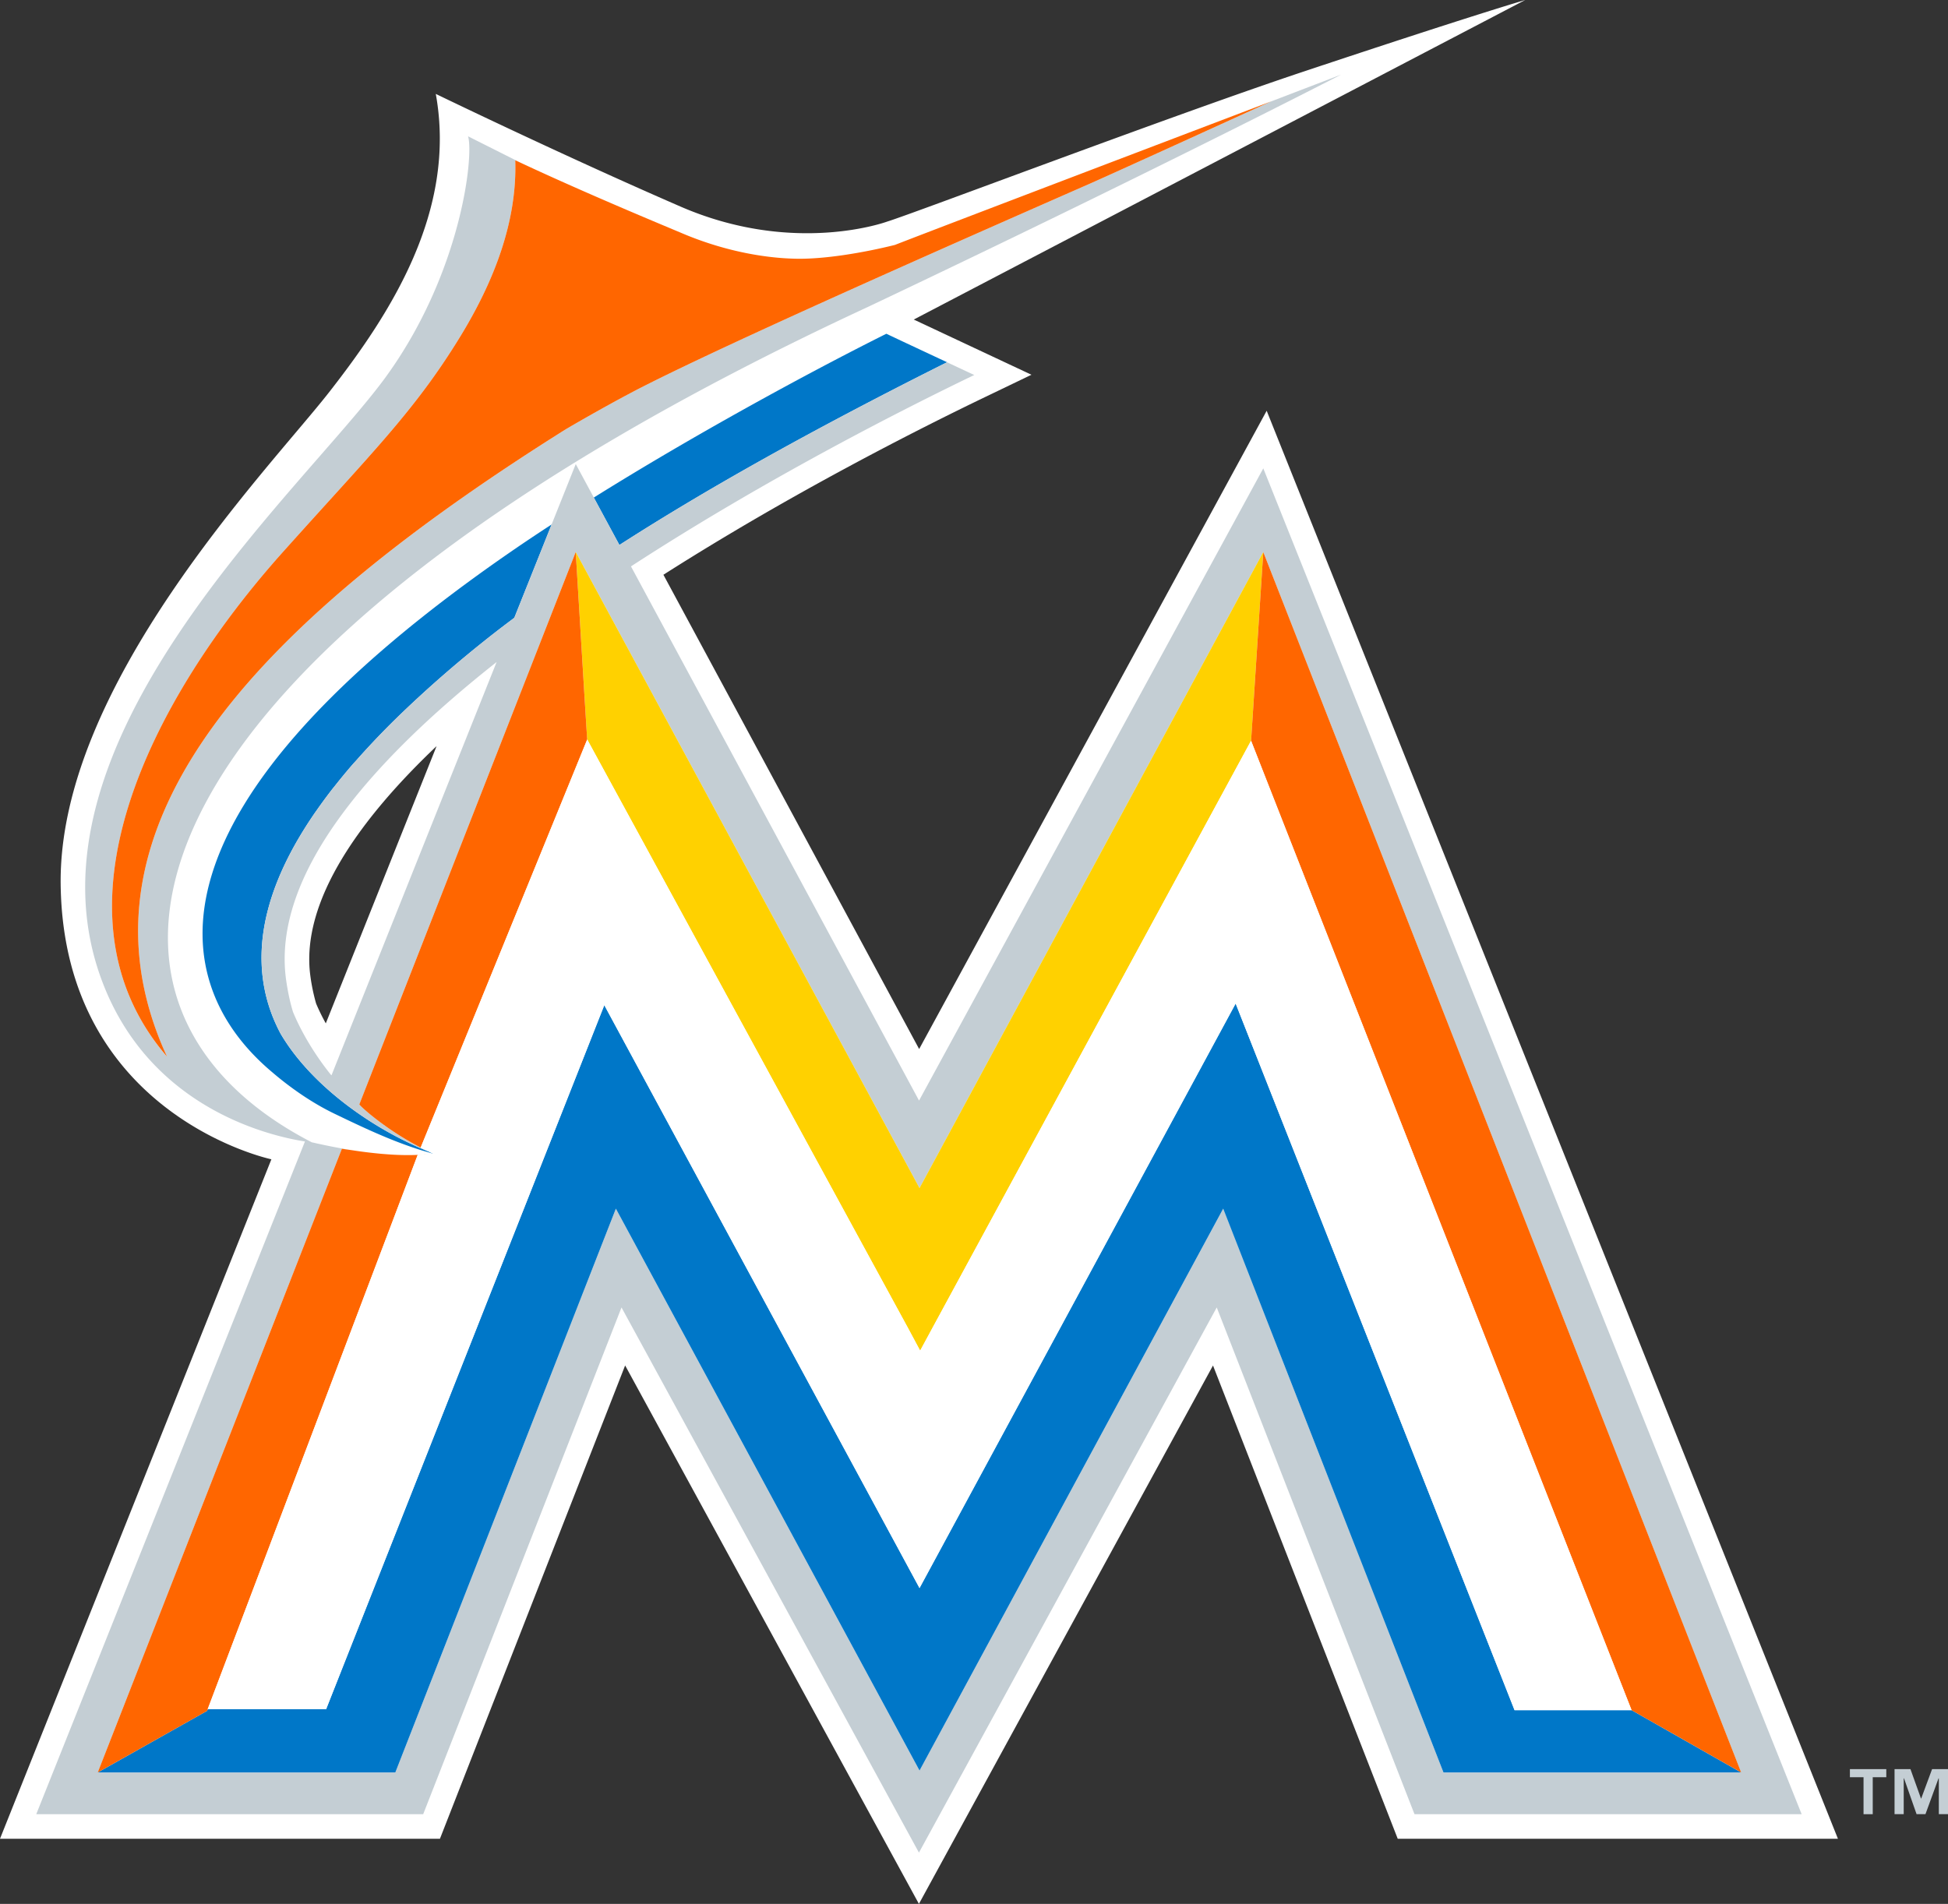 <svg xmlns="http://www.w3.org/2000/svg" viewBox="0 0 235.729 230.436"><rect x="0" y="0" width="235.729" height="230.436" fill="#333333" stroke="none"/><title>Miami Marlins Cap Logo on Light</title><path d="M153.281 49.716l-42.054 77.253L80.28 69.565c15.436-9.833 30.862-17.629 38.903-21.497l5.634-2.71-14.241-6.682L184.567 0s-6.262 1.809-27.002 8.723c-15.859 5.295-47.064 17.138-50.193 18.092 0 0-11.255 4.172-25.036-1.819-14.308-6.213-29.601-13.63-29.601-13.63 2.567 14.178-5.482 26.623-12.975 36.188-7.249 9.249-32.74 35.449-32.419 59.527.374 27.929 25.5 33.233 25.5 33.233L0 222.551h53.238l22.411-57.285 35.551 65.17 35.587-65.165 22.353 57.28h53.269L153.281 49.716zM39.425 123.863a24.608 24.608 0 0 1-1.172-2.398 23.343 23.343 0 0 1-.691-3.307c-1.266-9.209 6.316-19.349 15.271-27.854l-13.408 33.559z" fill="#fff"/><path d="M74.954 65.962c10.274-6.606 23.057-13.808 39.647-22.117h.004l-4.988-2.336-2.362-1.114c-9.712 4.858-23.365 12.306-35.4 19.826l3.099 5.741M52.446 139.646c-.281-.125-.575-.267-.575-.267-6.516-2.612-14.094-7.782-17.914-14.263-3.588-6.731-3.575-15.578 4.212-26.828.018-.036.049-.067.076-.102a62.67 62.67 0 0 1 2.032-2.759c.071-.094.165-.192.232-.285a69.689 69.689 0 0 1 2.215-2.679c.138-.156.299-.321.437-.481a97.223 97.223 0 0 1 5.531-5.75c3.24-3.107 6.806-6.218 10.876-9.418.86-.673 1.761-1.355 2.67-2.041l4.515-11.295a220.602 220.602 0 0 0-4.649 3.102c-45.517 31.31-42.031 52.407-29.154 63.202 2.251 1.93 4.836 3.708 7.43 4.97 3.584 1.729 6.984 3.338 10.604 4.466.419.125.829.236 1.239.365l.209.062h.014" fill="#0077c8"/><path d="M152.872 56.688l-41.658 76.518-34.86-64.653C92.73 57.904 109.556 49.4 117.896 45.388l-3.294-1.542c-16.59 8.308-29.373 15.507-39.647 22.117l-5.282-9.797-7.435 18.605c-.909.686-1.805 1.364-2.67 2.041a146.399 146.399 0 0 0-10.876 9.418 95.395 95.395 0 0 0-5.531 5.754c-.138.161-.299.321-.437.477a72.769 72.769 0 0 0-2.215 2.679c-.067.094-.161.187-.232.281a61.923 61.923 0 0 0-2.032 2.763c-.022.036-.054.067-.076.103-7.782 11.25-7.8 20.098-4.212 26.828 3.824 6.481 11.393 11.651 17.914 14.263-.076-.04-.174-.08-.25-.125-.241-.112-.713-.357-.713-.357a6.263 6.263 0 0 1-.365-.196c-.125-.067-.25-.134-.37-.196-3.575-1.952-6.289-4.332-6.695-4.832l26.191-66.859.004.004 41.6 76.981 41.6-76.981 57.824 147.714h-36.015l-26.659-68.241-36.75 68.005-36.746-68.005-.343.896v-.013l-26.347 67.358h-36.01l29.547-75.497c.459.076.94.134 1.409.209a74.813 74.813 0 0 1-4.983-.972c-.018 0-.04-.004-.053-.004-32.727-16.882-24.151-58.7 67.276-101.115 34.107-16.166 57.276-28.125 57.276-28.125l-9.788 3.749c.793-.307 1.301-.499 1.301-.499s-18.81 8.585-22.046 10.007C113.1 30.479 88.05 41.565 77.642 46.873c-2.068 1.056-5.429 2.893-9.164 5.077C33.007 74.232 6.995 99.197 20.21 127.893c-15.141-17.584-1.863-43.387 14.152-61.221C45.046 54.736 50.11 49.806 55.557 40.954c4.288-6.94 7.034-14.228 6.793-21.555.241.111.495.227.735.339l-6.445-3.24c.722 2.358-.833 16.648-10.047 29.253-10.082 13.75-44.867 44.162-34.316 72.795 5.848 15.881 20.896 19.023 24.644 19.616l-.018-.005-32.516 81.422h46.824l23.998-61.332 35.992 65.985 36.037-65.985 23.931 61.332h46.85L152.872 56.688m-112.76 73.465a2.364 2.364 0 0 1-.196-.227c-2.715-3.428-4.061-6.463-4.466-7.466-.343-1.128-.624-2.416-.833-3.896-1.729-12.574 10.015-26.226 25.478-38.435l-19.983 50.024z" fill="#c4ced4"/><path d="M46.108 139.646c.392.036.775.067 1.168.094-.392-.027-.776-.063-1.168-.094M51.926 139.687c.062-.004.125-.013.178-.013a27.783 27.783 0 0 1-3.053.129c.958.014 1.921-.026 2.875-.116" fill="#c4ced4"/><path d="M55.558 40.955c-5.451 8.852-10.51 13.782-21.199 25.719-16.015 17.833-29.293 43.636-14.147 61.215C6.992 99.194 33.004 74.233 68.48 51.946c3.731-2.179 7.092-4.016 9.164-5.072 10.408-5.309 35.453-16.394 54.125-24.591 3.236-1.422 22.046-10.011 22.046-10.011l-1.306.499c-6.561 2.496-37.472 14.25-44.221 16.875-.098.045 0 0-.036.009-3.579.892-8.66 1.792-12.28 1.649-2.871-.08-7.751-.686-13.296-3.013-1.662-.709-11.415-4.729-19.59-8.554a35.926 35.926 0 0 0-.735-.339c.241 7.329-2.505 14.612-6.793 21.557" fill="#f60"/><path fill="#ffd100" d="M71.058 89.501l38.778 71.157 1.511 2.821 1.525-2.821 38.524-71.009v.013l1.475-22.848-41.599 76.982-41.6-76.982 1.061 17.482.321 5.214z"/><path fill="#0077c8" d="M183.276 206.99l-33.751-85.53-38.252 70.75-38.145-70.554-33.666 85.219H25.145l-.08.191-13.238 7.462h36.01l26.69-68.241 36.746 68.009 36.746-68.009 26.659 68.241h36.019l-13.256-7.538z"/><path d="M71.056 89.51l-.326-5.215-1.06-17.485-26.191 66.863c.406.504 3.116 2.879 6.69 4.827.125.067.25.134.37.205.12.062.241.129.365.192L71.056 89.51M11.826 214.529l13.242-7.461.076-.196h-.014l25.411-67.077a29.9 29.9 0 0 0 1.386-.112c-.958.094-1.921.134-2.875.121a33.55 33.55 0 0 1-1.774-.067 60.605 60.605 0 0 1-1.172-.089 56.605 56.605 0 0 1-3.325-.406c-.468-.071-.954-.129-1.408-.205l-29.547 75.492M197.44 206.99l13.26 7.538-57.829-147.71-1.475 22.844z" fill="#f60"/><path d="M50.541 139.796L25.13 206.873h14.33l33.666-85.214 38.145 70.55 38.257-70.75 33.751 85.53h14.161L151.396 89.661v-.013l-38.524 71.013-1.524 2.817-1.511-2.817L71.058 89.5l-.004.009-20.147 49.387s.473.249.709.357c.272.129.544.267.829.392h-.013c-.031 0-.161.014-.33.027-.053.004-.111.013-.174.018-.424.035-.985.084-1.387.106" fill="#fff"/><path d="M235.729 214.126v5.451h-1.11v-4.337h-.036l-1.582 4.337h-1.074l-1.52-4.337h-.036v4.337h-1.11v-5.451h1.926l1.275 3.561h.022l1.319-3.561h1.926zm-11.87.976h1.649v4.475h1.114v-4.475h1.64v-.976h-4.404v.976z" fill="#c4ced4"/></svg>